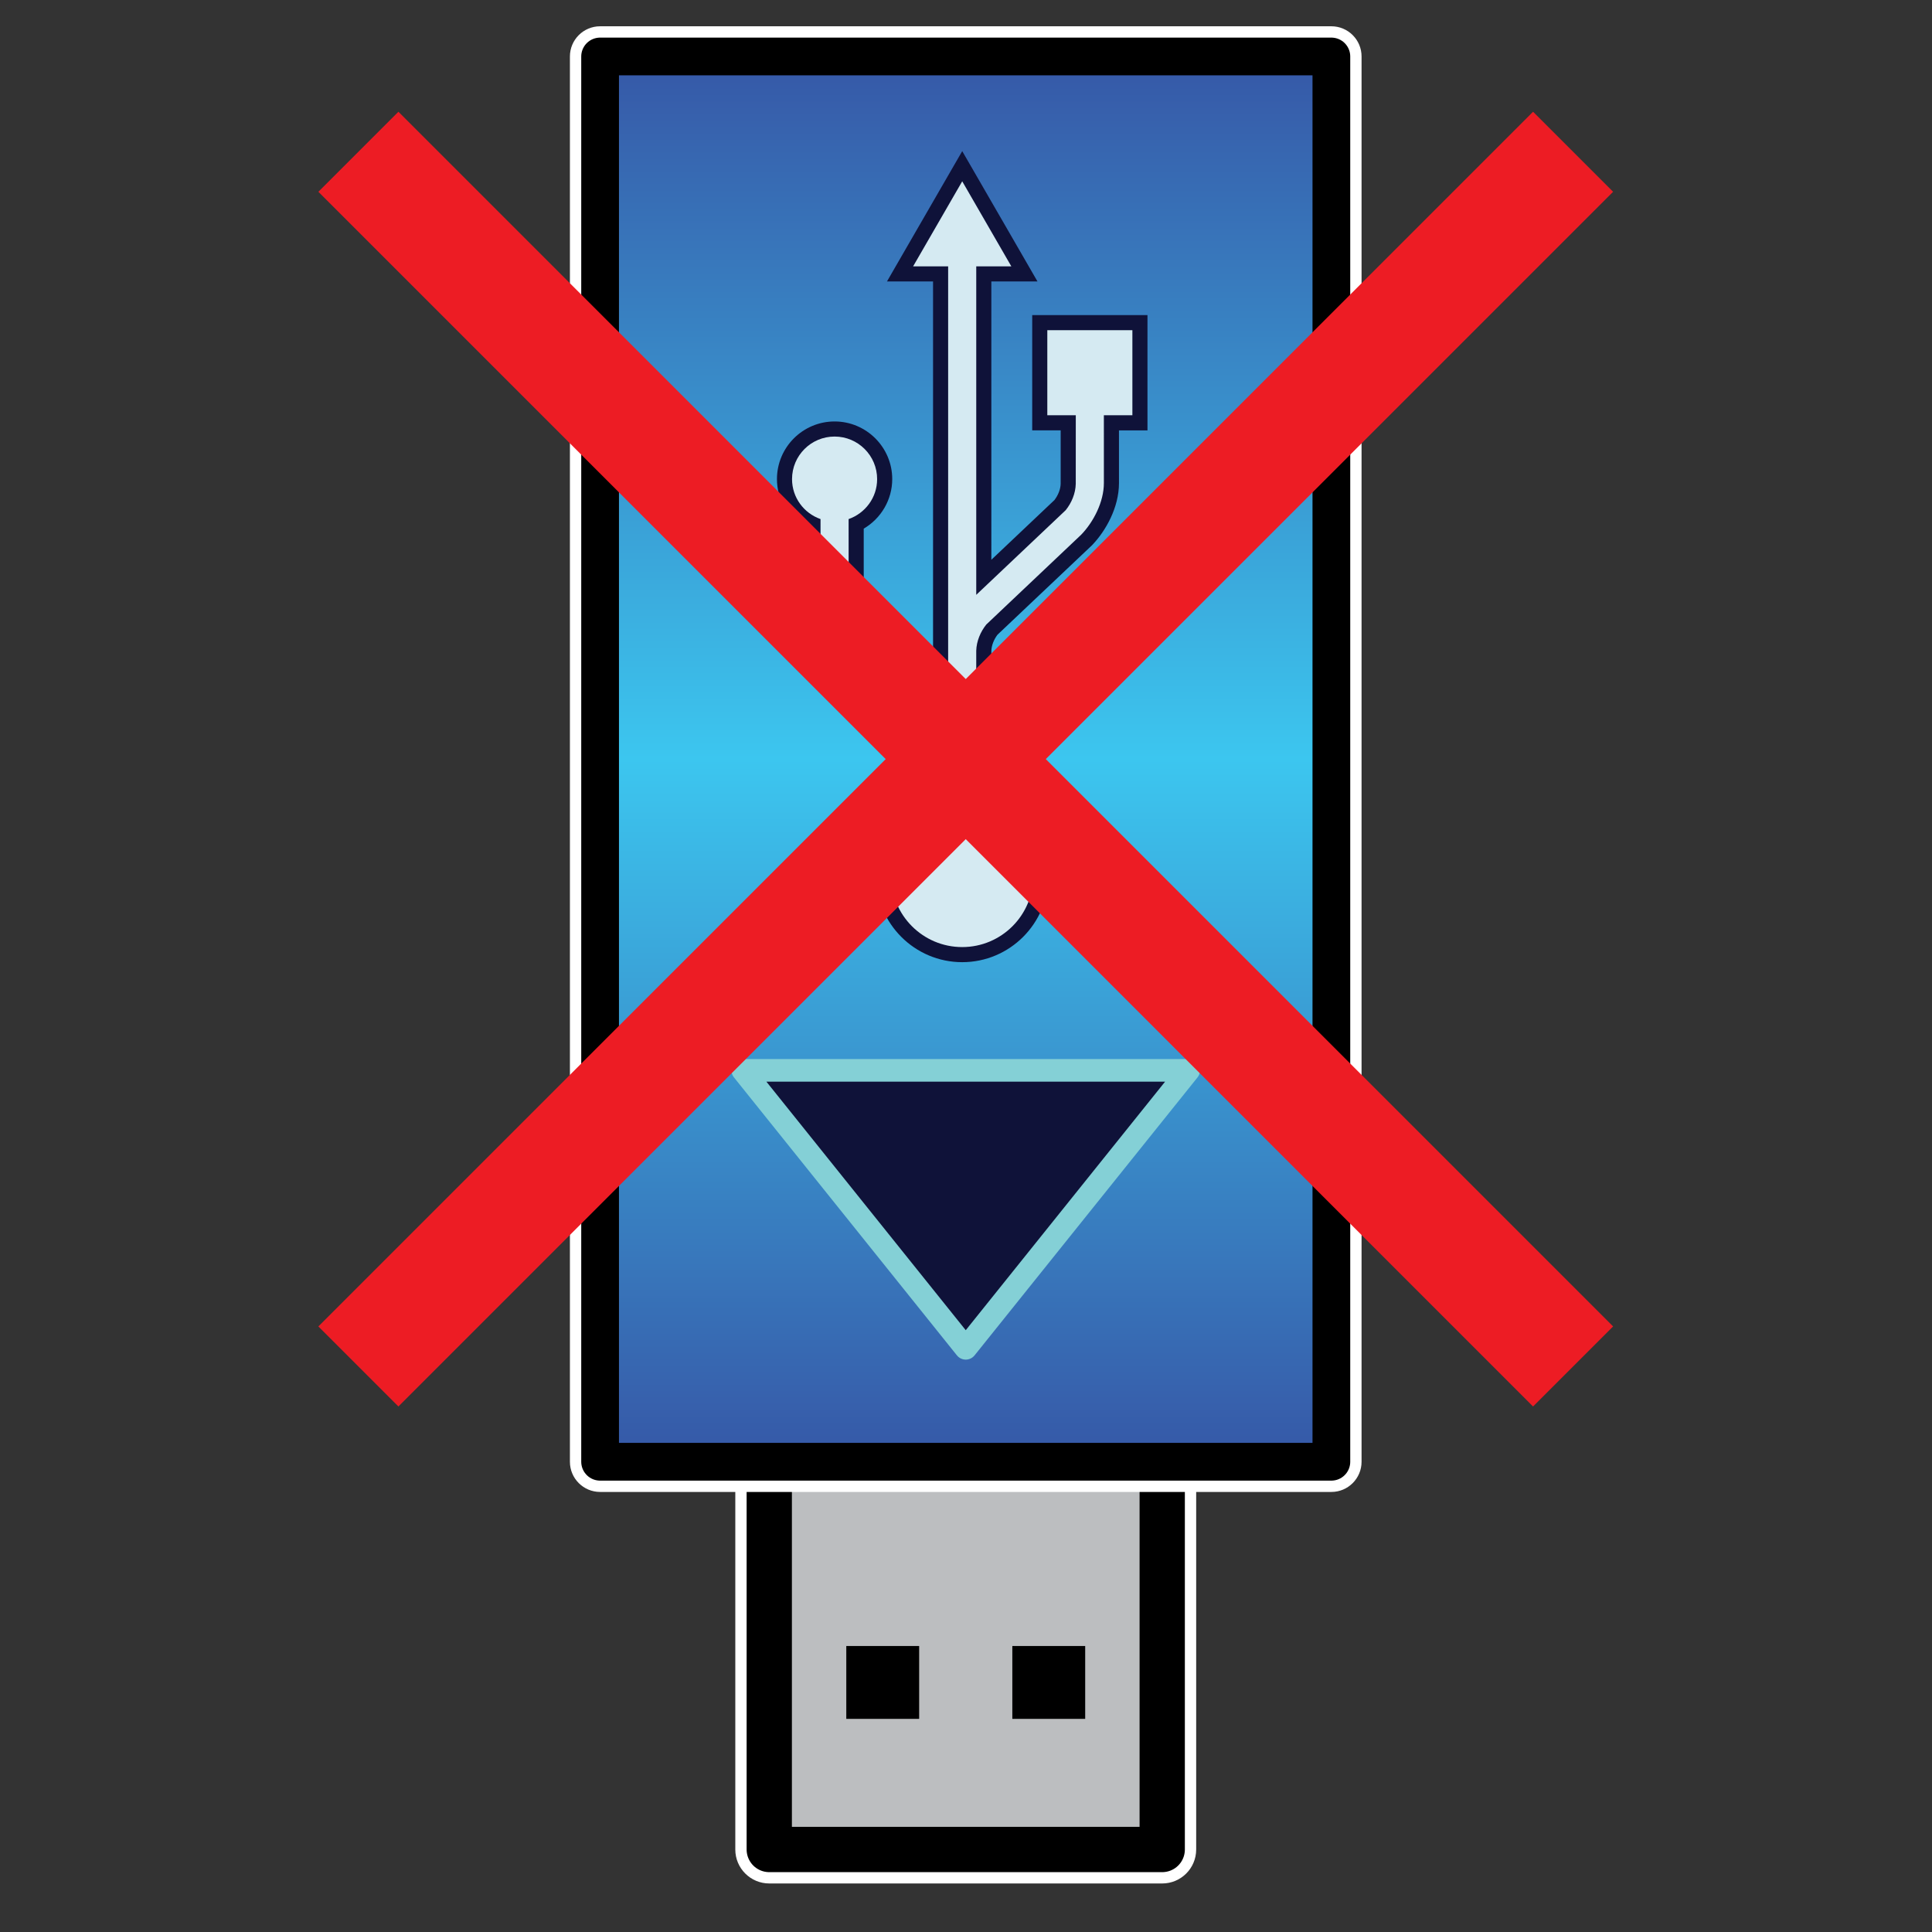 <?xml version="1.0" encoding="utf-8"?>
<!-- Generator: Adobe Illustrator 15.0.0, SVG Export Plug-In . SVG Version: 6.00 Build 0)  -->
<!DOCTYPE svg PUBLIC "-//W3C//DTD SVG 1.1//EN" "http://www.w3.org/Graphics/SVG/1.1/DTD/svg11.dtd">
<svg version="1.1" id="Layer_1" xmlns="http://www.w3.org/2000/svg" xmlns:xlink="http://www.w3.org/1999/xlink" x="0px" y="0px"
	 width="256px" height="256px" viewBox="0 0 256 256" enable-background="new 0 0 256 256" xml:space="preserve">
<rect x="0" y="0" width="256" height="256" fill="#333333" stroke="none"/>
<g>
	<path fill="#BCBEC0" d="M101.931,247.319c-1.243,0-2.25-1.008-2.25-2.25v-51.38c0-1.242,1.007-2.25,2.25-2.25H154
		c1.242,0,2.25,1.008,2.25,2.25v51.38c0,1.242-1.008,2.25-2.25,2.25H101.931z"/>
	<path fill="#FFFFFF" d="M154,193.689v51.38h-52.069v-51.38H154 M154,189.189h-52.069c-2.485,0-4.5,2.015-4.5,4.5v51.38
		c0,2.485,2.015,4.5,4.5,4.5H154c2.485,0,4.5-2.015,4.5-4.5v-51.38C158.5,191.204,156.485,189.189,154,189.189L154,189.189z"/>
	
		<rect x="101.931" y="193.689" fill="none" stroke="#000000" stroke-width="6" stroke-linejoin="round" stroke-miterlimit="10" width="52.069" height="51.38"/>
</g>
<g>
	<linearGradient id="SVGID_1_" gradientUnits="userSpaceOnUse" x1="127.966" y1="195.69" x2="127.966" y2="5.483">
		<stop  offset="0" style="stop-color:#3655A5"/>
		<stop  offset="0.5" style="stop-color:#3CC6EF"/>
		<stop  offset="1" style="stop-color:#3655A5"/>
	</linearGradient>
	<path fill="url(#SVGID_1_)" d="M79.517,195.689c-1.104,0-2-0.896-2-2V7.483c0-1.104,0.896-2,2-2h96.897c1.104,0,2,0.896,2,2
		v186.207c0,1.104-0.896,2-2,2H79.517z"/>
	<path fill="#FFFFFF" d="M176.414,7.483v186.207H79.517V7.483H176.414 M176.414,3.483H79.517c-2.209,0-4,1.791-4,4v186.207
		c0,2.209,1.791,4,4,4h96.897c2.209,0,4-1.791,4-4V7.483C180.414,5.274,178.623,3.483,176.414,3.483L176.414,3.483z"/>
	
		<rect x="79.517" y="7.483" fill="none" stroke="#000000" stroke-width="5" stroke-linejoin="round" stroke-miterlimit="10" width="96.897" height="186.207"/>
</g>
<g>
	<rect x="112.138" y="218.104" width="9.655" height="9.655"/>
	<rect x="134.139" y="218.104" width="9.654" height="9.655"/>
</g>
<polygon fill="#0F1239" stroke="#84D0D6" stroke-width="3" stroke-linejoin="round" stroke-miterlimit="10" points="
	127.966,178.655 113.197,160.242 98.428,141.829 127.966,141.829 157.504,141.829 142.734,160.242 "/>
<g id="path1334">
	<path fill="#D5EAF2" d="M127.498,126.493c-5.742,0-10.414-4.672-10.414-10.415c0-4.667,3.129-8.753,7.55-10.014v-5.732
		c-0.023-0.94-0.412-1.969-1.068-2.808c-0.869-0.822-13.013-12.314-13.013-12.314l0.017-0.06c-1.447-1.688-2.846-4.29-2.846-7.058
		l0.001-8.644c-2.285-1.093-3.775-3.408-3.775-5.966c0-3.66,2.978-6.637,6.638-6.637c3.66,0,6.637,2.977,6.637,6.637
		c0,2.558-1.492,4.873-3.777,5.966c0.001,1.474,0.002,4.36,0.002,8.754c0.022,0.938,0.412,1.968,1.072,2.813l10.112,9.571V36.295
		h-5.375l8.241-14.271l8.241,14.271h-5.383v40.201l10.114-9.574c0.66-0.843,1.05-1.873,1.071-2.836c0-4.297,0.002-6.81,0.003-8.06
		h-3.773V42.752h13.273v13.274h-3.779L147.27,64c0,2.736-1.367,5.31-2.796,7l0.025,0.063l-0.555,0.52
		c-0.154,0.145-11.651,11.029-12.517,11.849c-0.657,0.838-1.047,1.866-1.071,2.829v19.805c4.425,1.26,7.557,5.347,7.557,10.014
		C137.913,121.821,133.24,126.493,127.498,126.493z"/>
	<path fill="#0F1239" d="M127.5,24.024l6.508,11.271h-4.65V78.82l11.854-11.22c0.767-0.955,1.303-2.205,1.332-3.491
		c0-6.719,0.004-9.083,0.004-9.083h-3.774V43.752h11.273v11.274h-3.779L146.27,64c0,2.524-1.385,5.169-3.008,6.852
		c0.027-0.027,0.057-0.054,0.057-0.054c0.001,0-0.015,0.015-0.058,0.055c-0.04,0.037-12.572,11.901-12.572,11.901
		c-0.765,0.951-1.299,2.198-1.332,3.48v14.162c0.001,0.018,0,0.033,0,0.051v6.403c4.31,0.864,7.557,4.666,7.557,9.228
		c0,5.199-4.216,9.415-9.416,9.415c-5.199,0-9.414-4.215-9.414-9.415c0-4.561,3.244-8.364,7.55-9.228v-6.518
		c-0.031-1.284-0.564-2.533-1.329-3.485c0,0-12.533-11.866-12.573-11.902c-0.043-0.041-0.058-0.055-0.058-0.055
		c0,0,0.029,0.027,0.057,0.053c-1.623-1.682-3.007-4.327-3.007-6.85l0.001-9.311c-2.192-0.771-3.775-2.839-3.775-5.299
		c0-3.112,2.524-5.637,5.638-5.637c3.112,0,5.637,2.526,5.637,5.637c0,2.46-1.584,4.528-3.778,5.299
		c0.002,1.137,0.003,4.223,0.003,9.421c0.03,1.285,0.567,2.534,1.332,3.489l11.852,11.218V35.295h-4.643L127.5,24.024 M127.5,20.024
		l-1.732,3l-6.509,11.271l-1.732,3h3.464h2.643v50.967l-8.368-7.92c-0.504-0.667-0.8-1.457-0.817-2.187c0-3.825,0-6.512-0.001-8.108
		c2.306-1.352,3.777-3.838,3.777-6.565c0-4.211-3.426-7.637-7.637-7.637c-4.212,0-7.638,3.426-7.638,7.637
		c0,2.727,1.471,5.214,3.775,6.566l-0.001,8.044c0,3.282,1.771,6.329,3.466,8.132c0.052,0.059,0.108,0.118,0.17,0.176
		c0.177,0.167,8.164,7.727,12.461,11.796c0.5,0.662,0.795,1.452,0.813,2.185l0,4.955c-4.459,1.604-7.55,5.887-7.55,10.742
		c0,6.294,5.12,11.415,11.414,11.415c6.294,0,11.416-5.121,11.416-11.415c0-4.855-3.094-9.138-7.557-10.742v-4.889
		c0.001-0.021,0.001-0.049,0-0.081V86.264c0.024-0.726,0.319-1.505,0.815-2.159c1.215-1.15,12.269-11.615,12.457-11.792
		c0.059-0.055,0.113-0.111,0.163-0.167c1.698-1.802,3.478-4.856,3.478-8.146l-0.002-6.973h1.778h2v-2V43.752v-2h-2h-11.273h-2v2
		v11.274v2h2h1.772c-0.001,1.43-0.002,3.707-0.002,7.083c-0.017,0.688-0.313,1.476-0.815,2.141l-8.37,7.923V37.295h2.65h3.464
		l-1.731-3l-6.509-11.271L127.5,20.024L127.5,20.024z"/>
</g>
<g>
	<line fill="none" stroke="#ED1C24" stroke-width="15" stroke-miterlimit="10" x1="208.442" y1="181.063" x2="47.489" y2="20.109"/>
	<line fill="none" stroke="#ED1C24" stroke-width="15" stroke-miterlimit="10" x1="47.489" y1="181.063" x2="208.442" y2="20.109"/>
</g>
</svg>
